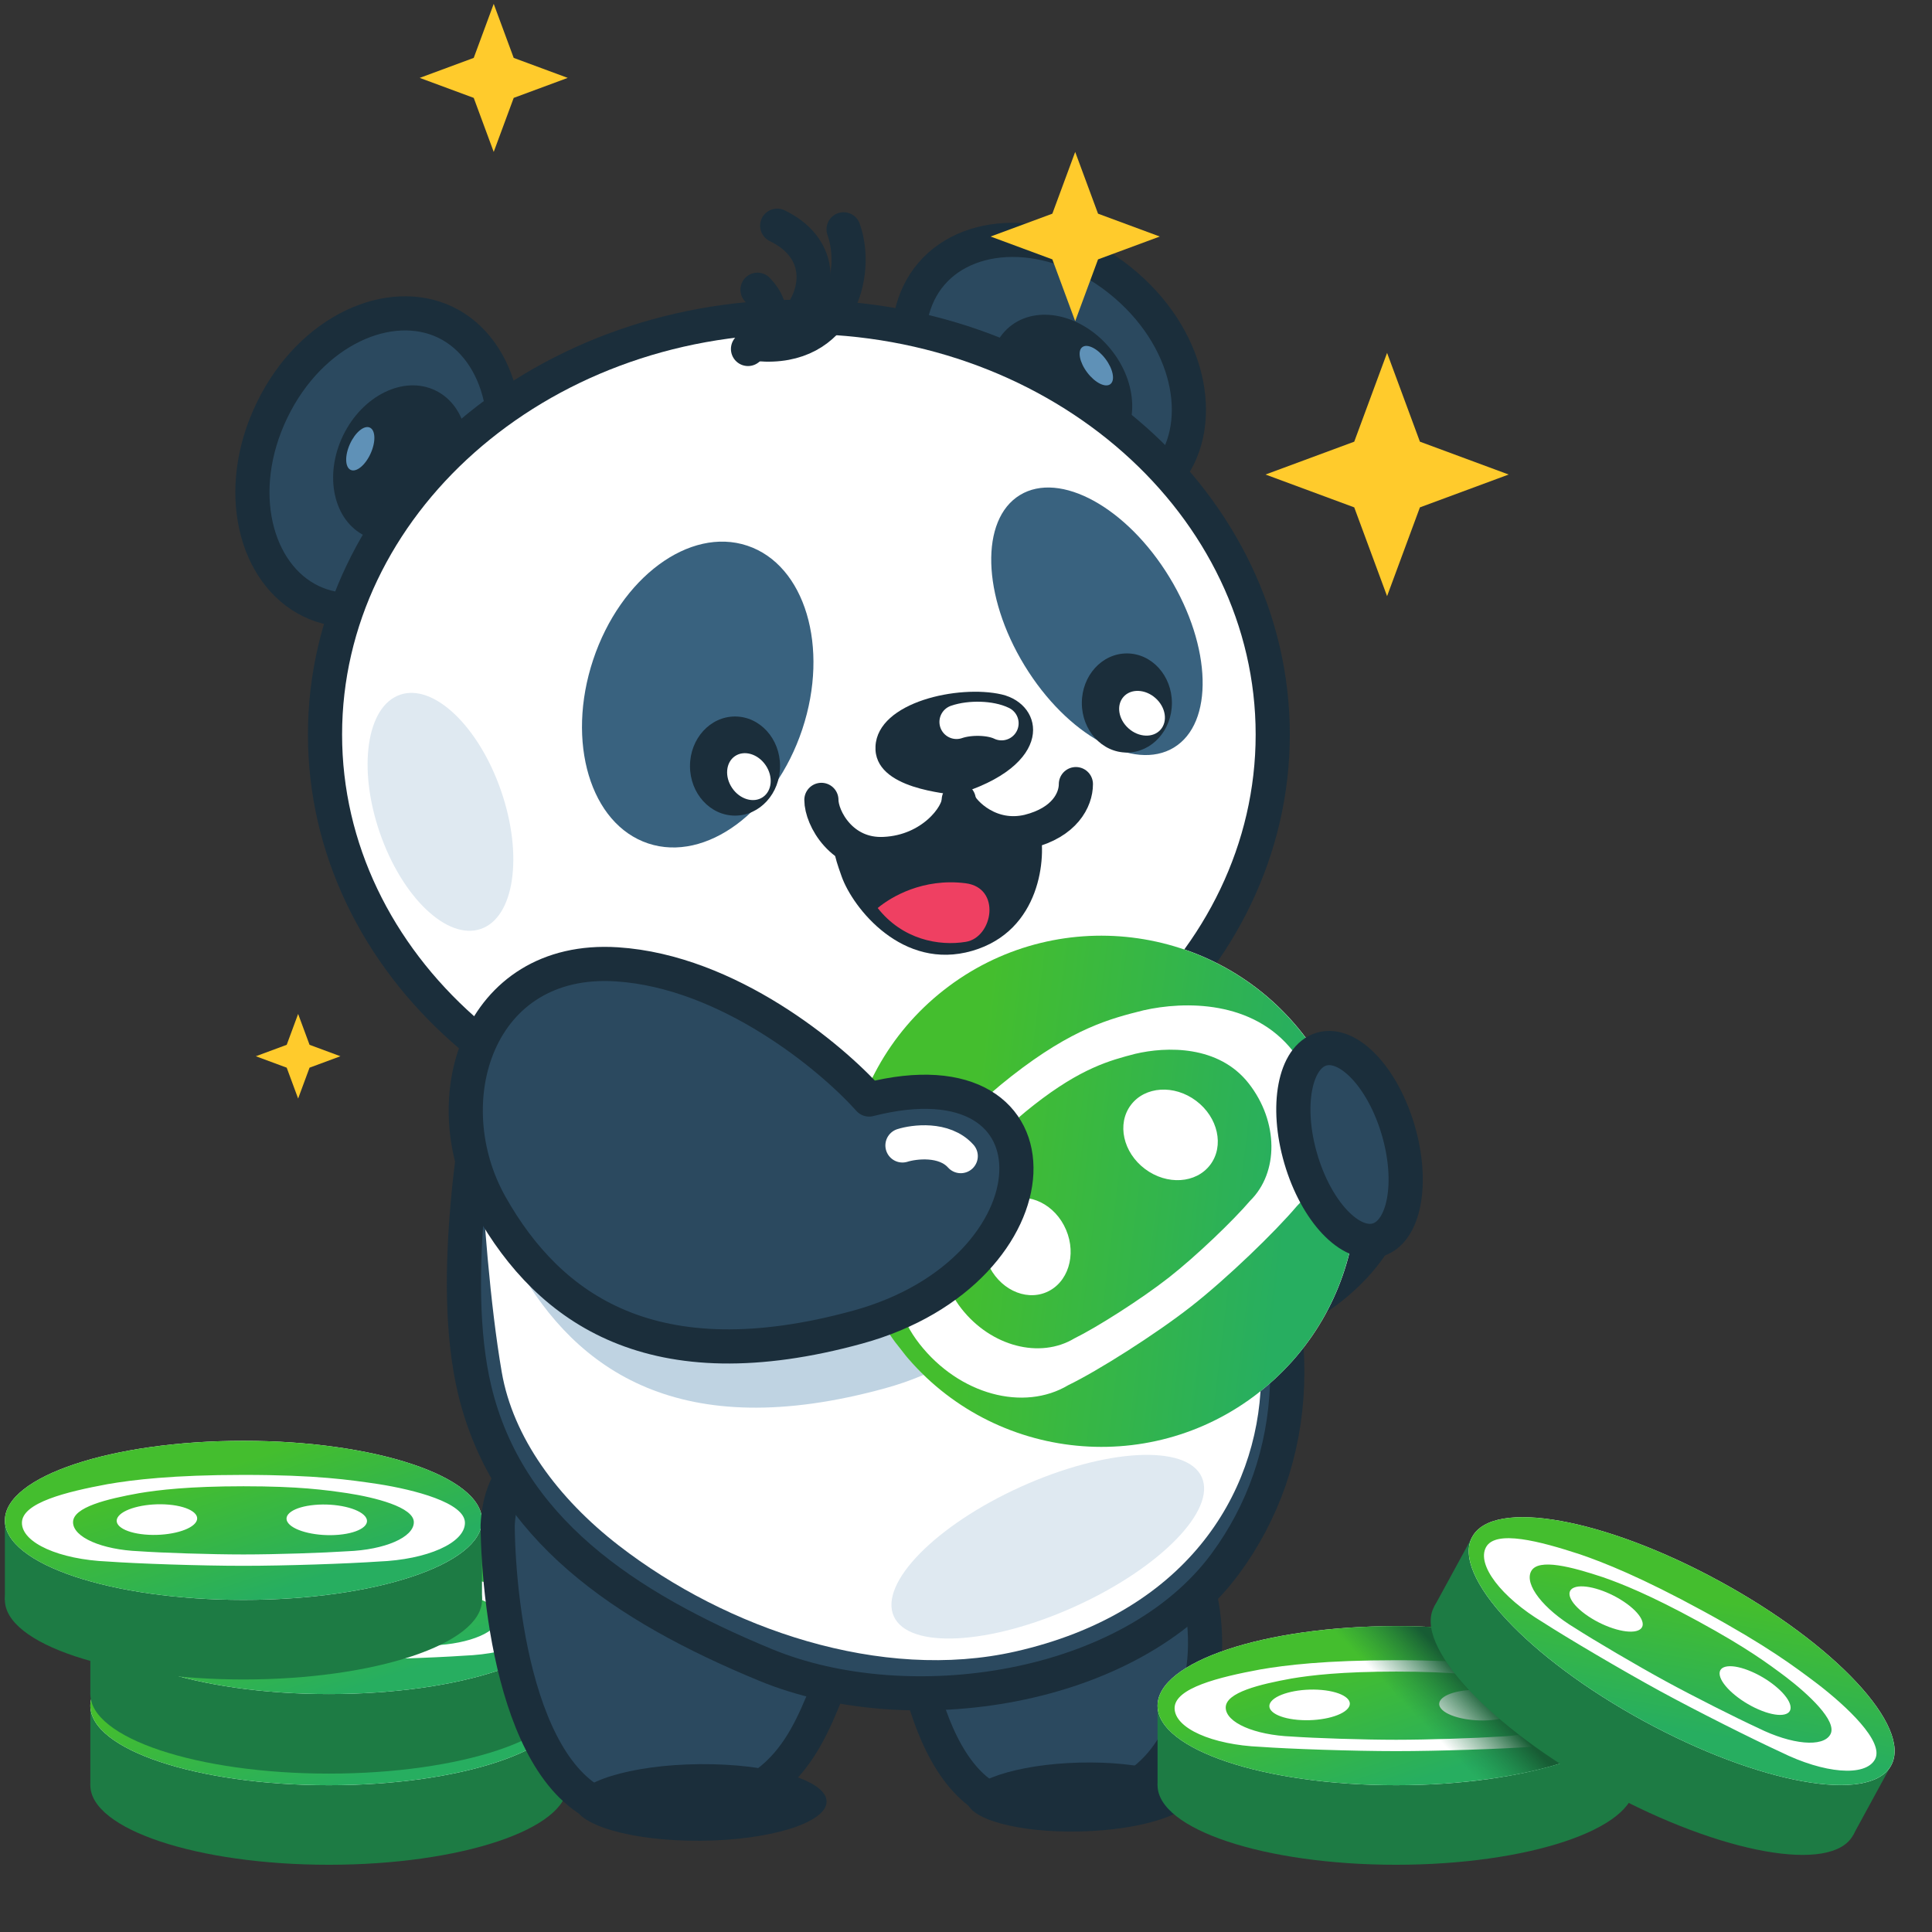 <svg width="251" height="251" viewBox="0 0 251 251" fill="none" xmlns="http://www.w3.org/2000/svg">
<rect x="0" y="0" width="251" height="251" fill="#333333" stroke="none"/>
<ellipse cx="42.729" cy="231.931" rx="30.992" ry="10.335" fill="#1D7B44"/>
<path d="M11.737 221.596V231.931H73.721V221.596H11.737Z" fill="#1D7B44"/>
<ellipse cx="42.729" cy="221.596" rx="30.992" ry="10.335" fill="white"/>
<path fill-rule="evenodd" clip-rule="evenodd" d="M73.721 221.596C73.721 227.304 59.845 231.931 42.729 231.931C25.612 231.931 11.737 227.304 11.737 221.596C11.737 215.888 25.612 211.261 42.729 211.261C59.845 211.261 73.721 215.888 73.721 221.596ZM42.728 215.69C33.519 215.69 28.339 216.331 25.086 216.89C19.706 217.887 13.95 219.303 13.95 221.916C13.95 224.53 18.829 226.68 25.086 226.943C28.887 227.219 37.166 227.501 42.728 227.501C48.266 227.501 56.292 227.222 60.282 226.946C66.581 226.7 71.507 224.542 71.507 221.916C71.507 219.29 64.888 217.613 60.282 216.886C56.542 216.331 52.225 215.69 42.728 215.69ZM42.729 217.167C35.645 217.167 31.661 217.647 29.158 218.066C25.02 218.815 20.592 219.876 20.592 221.836C20.592 223.796 24.345 225.409 29.158 225.606C32.082 225.814 38.451 226.025 42.729 226.025C46.989 226.025 53.163 225.815 56.232 225.609C61.077 225.424 64.866 223.806 64.866 221.836C64.866 219.867 59.775 218.609 56.232 218.064C53.355 217.647 50.034 217.167 42.729 217.167ZM29.924 223.436C32.679 223.684 35.613 223.015 36.478 221.943C37.342 220.871 35.809 219.802 33.055 219.555C30.3 219.308 27.366 219.977 26.502 221.048C25.637 222.12 27.17 223.189 29.924 223.436ZM55.12 223.468C57.874 223.221 59.407 222.152 58.543 221.08C57.679 220.008 54.745 219.339 51.99 219.586C49.235 219.833 47.703 220.903 48.567 221.974C49.431 223.046 52.365 223.715 55.12 223.468Z" fill="url(#paint0_linear_984_33324)"/>
<ellipse cx="42.729" cy="220.087" rx="30.992" ry="10.335" fill="#1D7B44"/>
<path d="M11.737 209.752V220.087H73.721V209.752H11.737Z" fill="#1D7B44"/>
<ellipse cx="42.729" cy="209.752" rx="30.992" ry="10.335" fill="white"/>
<path fill-rule="evenodd" clip-rule="evenodd" d="M73.721 209.752C73.721 215.46 59.845 220.087 42.729 220.087C25.612 220.087 11.737 215.46 11.737 209.752C11.737 204.044 25.612 199.417 42.729 199.417C59.845 199.417 73.721 204.044 73.721 209.752ZM42.728 203.846C33.519 203.846 28.339 204.487 25.086 205.046C19.706 206.044 13.95 207.459 13.95 210.072C13.95 212.686 18.829 214.836 25.086 215.099C28.887 215.376 37.166 215.658 42.728 215.658C48.266 215.658 56.292 215.378 60.282 215.102C66.581 214.857 71.507 212.698 71.507 210.072C71.507 207.446 64.888 205.769 60.282 205.042C56.542 204.487 52.225 203.846 42.728 203.846ZM42.729 205.323C35.645 205.323 31.661 205.803 29.158 206.223C25.02 206.971 20.592 208.032 20.592 209.992C20.592 211.953 24.345 213.565 29.158 213.762C32.082 213.97 38.451 214.181 42.729 214.181C46.989 214.181 53.163 213.972 56.232 213.765C61.077 213.581 64.866 211.962 64.866 209.992C64.866 208.023 59.775 206.765 56.232 206.22C53.355 205.803 50.034 205.323 42.729 205.323ZM29.924 211.593C32.679 211.84 35.613 211.171 36.478 210.099C37.342 209.028 35.809 207.958 33.055 207.711C30.3 207.464 27.366 208.133 26.502 209.205C25.637 210.276 27.17 211.346 29.924 211.593ZM55.12 211.624C57.874 211.377 59.407 210.308 58.543 209.236C57.679 208.164 54.745 207.496 51.99 207.743C49.235 207.99 47.703 209.059 48.567 210.131C49.431 211.202 52.365 211.871 55.12 211.624Z" fill="url(#paint1_linear_984_33324)"/>
<ellipse cx="31.627" cy="207.857" rx="30.992" ry="10.335" fill="#1D7B44"/>
<path d="M0.635 197.521V207.857H62.619V197.521H0.635Z" fill="#1D7B44"/>
<ellipse cx="31.627" cy="197.521" rx="30.992" ry="10.335" fill="white"/>
<path fill-rule="evenodd" clip-rule="evenodd" d="M62.619 197.521C62.619 203.229 48.743 207.856 31.627 207.856C14.51 207.856 0.635 203.229 0.635 197.521C0.635 191.813 14.51 187.186 31.627 187.186C48.743 187.186 62.619 191.813 62.619 197.521ZM31.626 191.615C22.417 191.615 17.237 192.256 13.984 192.815C8.604 193.813 2.848 195.228 2.848 197.841C2.848 200.455 7.727 202.605 13.984 202.868C17.785 203.145 26.064 203.427 31.626 203.427C37.164 203.427 45.19 203.147 49.179 202.872C55.479 202.626 60.404 200.468 60.404 197.841C60.404 195.215 53.785 193.538 49.179 192.811C45.44 192.256 41.123 191.615 31.626 191.615ZM31.627 193.092C24.543 193.092 20.559 193.573 18.056 193.992C13.918 194.74 9.49 195.801 9.49 197.761C9.49 199.722 13.243 201.334 18.056 201.531C20.98 201.739 27.349 201.95 31.627 201.95C35.887 201.95 42.061 201.741 45.13 201.534C49.975 201.35 53.764 199.731 53.764 197.761C53.764 195.792 48.673 194.534 45.13 193.989C42.253 193.573 38.932 193.092 31.627 193.092ZM18.822 199.362C21.577 199.609 24.511 198.94 25.376 197.868C26.24 196.797 24.707 195.728 21.953 195.48C19.198 195.233 16.264 195.902 15.399 196.974C14.535 198.046 16.068 199.115 18.822 199.362ZM44.017 199.393C46.772 199.146 48.305 198.077 47.441 197.005C46.577 195.933 43.643 195.265 40.888 195.512C38.133 195.759 36.6 196.828 37.465 197.9C38.329 198.971 41.263 199.64 44.017 199.393Z" fill="url(#paint2_linear_984_33324)"/>
<path d="M132.972 234.992C120.05 234.356 117.428 211.059 117.341 201.08C117.862 190.483 127.501 189.688 142.09 192.602C156.679 195.516 158.242 213.532 155.376 220.686C152.511 227.839 149.124 235.787 132.972 234.992Z" fill="#2B495F" stroke="#1B2E3B" stroke-width="4.437"/>
<ellipse cx="140.327" cy="233.464" rx="14.733" ry="4.473" transform="rotate(-1.498 140.327 233.464)" fill="#1B2E3B"/>
<path d="M82.216 235.635C67.698 234.932 64.752 209.194 64.654 198.169C65.24 186.461 76.07 185.583 92.461 188.802C108.852 192.022 110.608 211.926 107.388 219.829C104.169 227.731 100.364 236.513 82.216 235.635Z" fill="#2B495F" stroke="#1B2E3B" stroke-width="4.437"/>
<ellipse cx="90.998" cy="234.17" rx="16.391" ry="4.976" transform="rotate(-0.446 90.998 234.17)" fill="#1B2E3B"/>
<path d="M129.319 126.216C143.837 127.152 157.223 138.314 162.101 143.778C188.444 137.046 187.273 166.023 160.638 173.34C134.002 180.658 120.538 170.999 112.928 157.534C105.318 144.07 111.172 125.045 129.319 126.216Z" fill="#2B495F" stroke="#1B2E3B" stroke-width="4.437" stroke-linejoin="round"/>
<ellipse cx="170.253" cy="156.421" rx="4.976" ry="7.61" transform="rotate(52.148 170.253 156.421)" fill="#1B2E3B"/>
<path d="M159.197 203.143C169.032 189.796 170.266 171.532 160.607 152.506C150.363 136.407 132.801 127.626 118.751 123.236C96.604 119.626 72.734 108.718 69.924 117.382C67.114 126.046 64.85 132.115 64.07 134.066C62.118 144.506 58.163 165.97 61.675 180.605C65.979 198.538 81.046 208.704 99.486 216.315C117.926 223.925 146.904 219.827 159.197 203.143Z" fill="#2B495F" stroke="#1B2E3B" stroke-width="4.437"/>
<path d="M93.924 160.701C106.803 165.384 126.428 149.315 142.507 150.164C159.142 151.043 164.118 169.191 163.826 179.435C163.399 194.368 153.874 209.583 131.922 214.559C114.498 218.508 94.403 211.633 80.406 200.802C72.47 194.661 66.65 186.753 65.186 178.264C63.681 169.534 62.768 157.513 62.312 148.408C62.02 142.555 67.874 146.653 69.923 148.116C77.24 153.97 83.621 156.955 93.924 160.701Z" fill="white"/>
<ellipse cx="136.124" cy="200.943" rx="21.952" ry="8.538" transform="rotate(-24.335 136.124 200.943)" fill="#DFE9F1"/>
<path d="M62.961 66.67C57.901 77.147 47.609 81.589 40.4 78.105C33.191 74.621 30.273 63.793 35.332 53.316C40.392 42.839 50.684 38.396 57.893 41.88C65.102 45.365 68.02 56.193 62.961 66.67Z" fill="#2B495F" stroke="#1B2E3B" stroke-width="4.437"/>
<ellipse cx="8.256" cy="10.499" rx="8.256" ry="10.499" transform="matrix(0.9 0.435 -0.435 0.9 49.139 47.135)" fill="#1B2E3B"/>
<ellipse cx="1.478" cy="3.016" rx="1.478" ry="3.016" transform="matrix(0.912 0.411 -0.411 0.912 46.698 54.942)" fill="#5F91B7"/>
<path d="M126.24 60.306C117.432 52.709 115.802 41.613 121.03 35.547C126.258 29.48 137.468 29.459 146.276 37.056C155.085 44.653 156.715 55.748 151.486 61.815C146.258 67.882 135.048 67.903 126.24 60.306Z" fill="#2B495F" stroke="#1B2E3B" stroke-width="4.437"/>
<ellipse cx="8.257" cy="10.498" rx="8.257" ry="10.498" transform="matrix(-0.769 0.64 -0.639 -0.769 150.917 53.327)" fill="#1B2E3B"/>
<ellipse cx="1.478" cy="3.016" rx="1.478" ry="3.016" transform="matrix(-0.796 0.605 -0.604 -0.797 145.428 49.014)" fill="#5F91B7"/>
<path d="M165.35 95.43C165.35 125.159 138.048 149.703 103.787 149.703C69.527 149.703 42.225 125.159 42.225 95.43C42.225 65.702 69.527 41.158 103.787 41.158C138.048 41.158 165.35 65.702 165.35 95.43Z" fill="white" stroke="#1B2E3B" stroke-width="4.437"/>
<ellipse cx="16.097" cy="8.337" rx="16.097" ry="8.337" transform="matrix(-0.326 -0.945 0.945 -0.326 54.592 123.401)" fill="#DFE9F1"/>
<path d="M126.313 123.529C135.271 120.927 135.968 111.235 135.091 107.723C130.41 108.601 126.606 107.138 124.851 104.503C123.095 107.138 121.106 109.889 115.488 110.357C109.871 110.826 109.052 108.601 107.881 106.845C108.466 110.943 108.174 110.592 109.344 113.87C110.807 117.968 117.244 126.163 126.313 123.529Z" fill="#1B2E3B"/>
<path d="M125.438 114.748C119.918 114.057 115.783 116.504 114.028 117.968C117.246 122.066 121.981 122.944 125.491 122.359C129.002 121.773 130.119 115.334 125.438 114.748Z" fill="#EF4062"/>
<path d="M124.56 103.918C124.56 105.967 121.049 110.65 114.905 110.943C109.347 111.235 106.713 106.26 106.713 103.918" stroke="#1B2E3B" stroke-width="4.437" stroke-linecap="round"/>
<path d="M124.562 104.212C125.177 105.661 128.658 109.188 133.632 108.017C138.313 106.846 139.776 103.919 139.776 101.87" stroke="#1B2E3B" stroke-width="4.437" stroke-linecap="round"/>
<path d="M113.743 96.936C113.434 102.694 123.635 103.013 123.944 103.333C137.236 99.494 135.691 91.498 130.126 90.218C124.562 88.939 114.052 91.178 113.743 96.936Z" fill="#1B2E3B"/>
<path d="M124.267 93.793C126.048 93.179 128.694 93.268 130.119 93.968" stroke="white" stroke-width="4.437" stroke-linecap="round"/>
<ellipse cx="14.313" cy="20.381" rx="14.313" ry="20.381" transform="matrix(0.949 0.316 -0.316 0.949 83.503 66.37)" fill="#39627F"/>
<ellipse cx="95.492" cy="99.524" rx="5.851" ry="6.439" fill="#1B2E3B"/>
<ellipse cx="2.634" cy="3.219" rx="2.634" ry="3.219" transform="matrix(0.826 -0.563 0.563 0.827 93.308 99.719)" fill="white"/>
<ellipse cx="11.017" cy="19.203" rx="11.017" ry="19.203" transform="matrix(0.854 -0.521 0.521 0.854 123.098 70.056)" fill="#39627F"/>
<ellipse cx="146.4" cy="91.33" rx="5.851" ry="6.439" fill="#1B2E3B"/>
<ellipse cx="2.634" cy="3.219" rx="2.634" ry="3.219" transform="matrix(0.664 -0.748 0.747 0.664 144.216 92.497)" fill="white"/>
<path d="M83.66 133.24C98.178 134.176 111.564 145.338 116.443 150.801C142.786 144.07 141.615 173.047 114.979 180.364C88.343 187.681 74.879 178.023 67.269 164.558C59.659 151.094 65.513 132.069 83.66 133.24Z" fill="#BFD3E2"/>
<g clip-path="url(#clip0_984_33324)">
<ellipse cx="33.197" cy="33.2" rx="33.197" ry="33.2" transform="matrix(0.787 -0.617 0.617 0.787 96.488 149.106)" fill="white"/>
<path fill-rule="evenodd" clip-rule="evenodd" d="M169.213 134.291C180.518 148.727 177.984 169.598 163.554 180.908C149.123 192.217 128.261 189.682 116.956 175.246C105.652 160.809 108.186 139.938 122.616 128.629C137.047 117.319 157.909 119.854 169.213 134.291ZM131.388 139.831C123.624 145.916 120.526 150.96 118.89 154.523C116.331 160.601 114.281 167.983 119.457 174.594C124.633 181.204 133.005 183.418 138.8 179.949C142.553 178.138 150.092 173.38 154.781 169.705C159.449 166.046 165.662 160.036 168.48 156.703C173.304 151.919 173.182 143.206 167.981 136.564C162.78 129.922 153.878 130.053 148.556 131.259C144.303 132.325 139.395 133.556 131.388 139.831ZM134.313 143.565C128.341 148.246 125.934 152.094 124.654 154.808C122.647 159.435 121.016 165.045 124.898 170.003C128.78 174.96 135.138 176.559 139.586 173.877C142.462 172.471 148.251 168.798 151.858 165.971C155.449 163.156 160.239 158.546 162.416 155.996C166.136 152.328 166.125 145.73 162.225 140.749C158.324 135.768 151.54 135.95 147.473 136.913C144.223 137.76 140.472 138.738 134.313 143.565ZM135.935 167.884C138.747 166.688 139.897 163.059 138.503 159.777C137.109 156.495 133.699 154.804 130.887 155.999C128.076 157.194 126.926 160.824 128.32 164.106C129.714 167.388 133.124 169.079 135.935 167.884ZM157.239 151.316C159.072 148.871 158.247 145.154 155.396 143.014C152.544 140.874 148.747 141.122 146.913 143.567C145.08 146.012 145.905 149.729 148.756 151.868C151.608 154.008 155.405 153.761 157.239 151.316Z" fill="url(#paint3_linear_984_33324)"/>
</g>
<ellipse cx="6.594" cy="12.909" rx="6.594" ry="12.909" transform="matrix(0.96 -0.281 0.281 0.96 165.368 138.15)" fill="#2B495F" stroke="#1B2E3B" stroke-width="4.442"/>
<path d="M80.144 125.284C94.656 126.221 108.037 137.382 112.913 142.846C139.245 136.114 138.074 165.091 111.45 172.408C84.826 179.726 71.367 170.067 63.76 156.603C56.154 143.139 62.005 124.113 80.144 125.284Z" fill="#2B495F" stroke="#1B2E3B" stroke-width="4.437" stroke-linejoin="round"/>
<path d="M117.245 148.812C118.712 148.349 122.67 147.803 124.816 150.2" stroke="white" stroke-width="4.437" stroke-linecap="round"/>
<path d="M97.179 45.337C100.216 42.941 100.965 40.322 98.412 37.642" stroke="#1B2E3B" stroke-width="4.437" stroke-linecap="round"/>
<path d="M98.188 44.617C104.813 43.69 109.767 33.594 100.971 29.322" stroke="#1B2E3B" stroke-width="4.437" stroke-linecap="round"/>
<path d="M98.502 44.712C108.951 45.62 111.681 35.605 109.596 29.793" stroke="#1B2E3B" stroke-width="4.437" stroke-linecap="round"/>
<path d="M180.205 45.847L184.471 57.381L196.001 61.649L184.471 65.917L180.205 77.451L175.939 65.917L164.41 61.649L175.939 57.381L180.205 45.847Z" fill="#FFCB2C"/>
<path d="M64.142 0.5L66.739 7.521L73.757 10.119L66.739 12.717L64.142 19.738L61.546 12.717L54.528 10.119L61.546 7.521L64.142 0.5Z" fill="#FFCB2C"/>
<path d="M139.686 19.736L142.654 27.76L150.675 30.729L142.654 33.698L139.686 41.722L136.719 33.698L128.698 30.729L136.719 27.76L139.686 19.736Z" fill="#FFCB2C"/>
<path d="M38.732 131.728L40.216 135.739L44.227 137.224L40.216 138.709L38.732 142.72L37.248 138.709L33.238 137.224L37.248 135.739L38.732 131.728Z" fill="#FFCB2C"/>
<ellipse cx="181.379" cy="231.931" rx="30.992" ry="10.335" fill="#1D7B44"/>
<path d="M150.387 221.596V231.931H212.371V221.596H150.387Z" fill="#1D7B44"/>
<ellipse cx="181.379" cy="221.596" rx="30.992" ry="10.335" fill="white"/>
<path fill-rule="evenodd" clip-rule="evenodd" d="M212.371 221.596C212.371 227.304 198.495 231.931 181.379 231.931C164.262 231.931 150.387 227.304 150.387 221.596C150.387 215.888 164.262 211.261 181.379 211.261C198.495 211.261 212.371 215.888 212.371 221.596ZM181.378 215.69C172.169 215.69 166.989 216.331 163.736 216.89C158.356 217.887 152.6 219.303 152.6 221.916C152.6 224.53 157.479 226.68 163.736 226.943C167.536 227.219 175.816 227.501 181.378 227.501C186.916 227.501 194.942 227.222 198.931 226.946C205.231 226.7 210.156 224.542 210.156 221.916C210.156 219.29 203.537 217.613 198.931 216.886C195.192 216.331 190.875 215.69 181.378 215.69ZM181.379 217.167C174.295 217.167 170.311 217.647 167.808 218.066C163.669 218.815 159.242 219.876 159.242 221.836C159.242 223.796 162.995 225.409 167.808 225.606C170.732 225.814 177.101 226.025 181.379 226.025C185.639 226.025 191.813 225.815 194.882 225.609C199.727 225.424 203.516 223.806 203.516 221.836C203.516 219.867 198.425 218.609 194.882 218.064C192.005 217.647 188.684 217.167 181.379 217.167ZM168.574 223.436C171.329 223.684 174.263 223.015 175.128 221.943C175.992 220.871 174.459 219.802 171.705 219.555C168.95 219.308 166.016 219.977 165.151 221.048C164.287 222.12 165.82 223.189 168.574 223.436ZM193.769 223.468C196.524 223.221 198.057 222.152 197.193 221.08C196.329 220.008 193.395 219.339 190.64 219.586C187.885 219.833 186.352 220.903 187.217 221.974C188.081 223.046 191.015 223.715 193.769 223.468Z" fill="url(#paint4_linear_984_33324)"/>
<ellipse cx="181.379" cy="221.596" rx="30.992" ry="10.335" fill="url(#paint5_linear_984_33324)"/>
<ellipse cx="30.995" cy="10.334" rx="30.995" ry="10.334" transform="matrix(0.878 0.479 -0.479 0.878 191.271 199.663)" fill="#1D7B44"/>
<path d="M191.271 199.663L186.325 208.736L240.742 238.427L245.688 229.354L191.271 199.663Z" fill="#1D7B44"/>
<ellipse cx="30.995" cy="10.334" rx="30.995" ry="10.334" transform="matrix(0.878 0.479 -0.479 0.878 196.218 190.589)" fill="white"/>
<path fill-rule="evenodd" clip-rule="evenodd" d="M245.688 229.353C242.957 234.365 228.56 231.78 213.534 223.581C198.507 215.383 188.54 204.674 191.271 199.663C194.003 194.652 208.399 197.236 223.426 205.435C238.453 213.634 248.42 224.342 245.688 229.353ZM221.306 209.323C213.221 204.912 208.367 202.993 205.243 201.925C200.042 200.224 194.312 198.71 193.061 201.004C191.81 203.299 195.065 207.524 200.432 210.751C203.636 212.815 210.77 217.028 215.653 219.693C220.515 222.345 227.695 225.944 231.329 227.613C236.977 230.415 242.335 230.88 243.591 228.574C244.848 226.269 239.84 221.626 236.144 218.781C233.127 216.503 229.644 213.872 221.306 209.323ZM220.6 210.62C214.381 207.227 210.653 205.74 208.255 204.909C204.264 203.584 199.869 202.395 198.931 204.116C197.993 205.836 200.516 209.05 204.647 211.528C207.114 213.111 212.604 216.348 216.361 218.397C220.1 220.437 225.621 223.211 228.414 224.499C232.756 226.658 236.857 227.052 237.8 225.323C238.743 223.594 234.875 220.051 232.025 217.875C229.699 216.132 227.014 214.119 220.6 210.62ZM206.358 209.991C208.658 211.527 211.554 212.346 212.826 211.819C214.098 211.292 213.264 209.619 210.963 208.083C208.663 206.546 205.767 205.728 204.496 206.255C203.224 206.781 204.058 208.454 206.358 209.991ZM228.462 222.087C230.999 223.19 232.856 222.985 232.611 221.63C232.365 220.275 230.109 218.283 227.572 217.18C225.036 216.077 223.178 216.282 223.424 217.637C223.67 218.992 225.925 220.984 228.462 222.087Z" fill="url(#paint6_linear_984_33324)"/>
<defs>
<linearGradient id="paint0_linear_984_33324" x1="11.737" y1="211.261" x2="24.143" y2="248.464" gradientUnits="userSpaceOnUse">
<stop offset="0.312" stop-color="#44BE2E"/>
<stop offset="0.76" stop-color="#27AE60"/>
</linearGradient>
<linearGradient id="paint1_linear_984_33324" x1="11.737" y1="199.417" x2="24.143" y2="236.62" gradientUnits="userSpaceOnUse">
<stop offset="0.312" stop-color="#44BE2E"/>
<stop offset="0.76" stop-color="#27AE60"/>
</linearGradient>
<linearGradient id="paint2_linear_984_33324" x1="0.635" y1="187.186" x2="13.041" y2="224.389" gradientUnits="userSpaceOnUse">
<stop offset="0.312" stop-color="#44BE2E"/>
<stop offset="0.76" stop-color="#27AE60"/>
</linearGradient>
<linearGradient id="paint3_linear_984_33324" x1="96.488" y1="149.106" x2="189.683" y2="160.421" gradientUnits="userSpaceOnUse">
<stop offset="0.312" stop-color="#44BE2E"/>
<stop offset="0.76" stop-color="#27AE60"/>
</linearGradient>
<linearGradient id="paint4_linear_984_33324" x1="150.387" y1="211.261" x2="162.793" y2="248.464" gradientUnits="userSpaceOnUse">
<stop offset="0.312" stop-color="#44BE2E"/>
<stop offset="0.76" stop-color="#27AE60"/>
</linearGradient>
<linearGradient id="paint5_linear_984_33324" x1="191.522" y1="204.961" x2="172.073" y2="223.654" gradientUnits="userSpaceOnUse">
<stop offset="0.36" stop-color="#175C34"/>
<stop offset="0.664" stop-color="#1D7B44" stop-opacity="0"/>
</linearGradient>
<linearGradient id="paint6_linear_984_33324" x1="196.218" y1="190.589" x2="189.289" y2="229.191" gradientUnits="userSpaceOnUse">
<stop offset="0.312" stop-color="#44BE2E"/>
<stop offset="0.76" stop-color="#27AE60"/>
</linearGradient>
<clipPath id="clip0_984_33324">
<rect width="66.393" height="66.4" fill="white" transform="matrix(0.787 -0.617 0.617 0.787 96.488 149.106)"/>
</clipPath>
</defs>
</svg>
